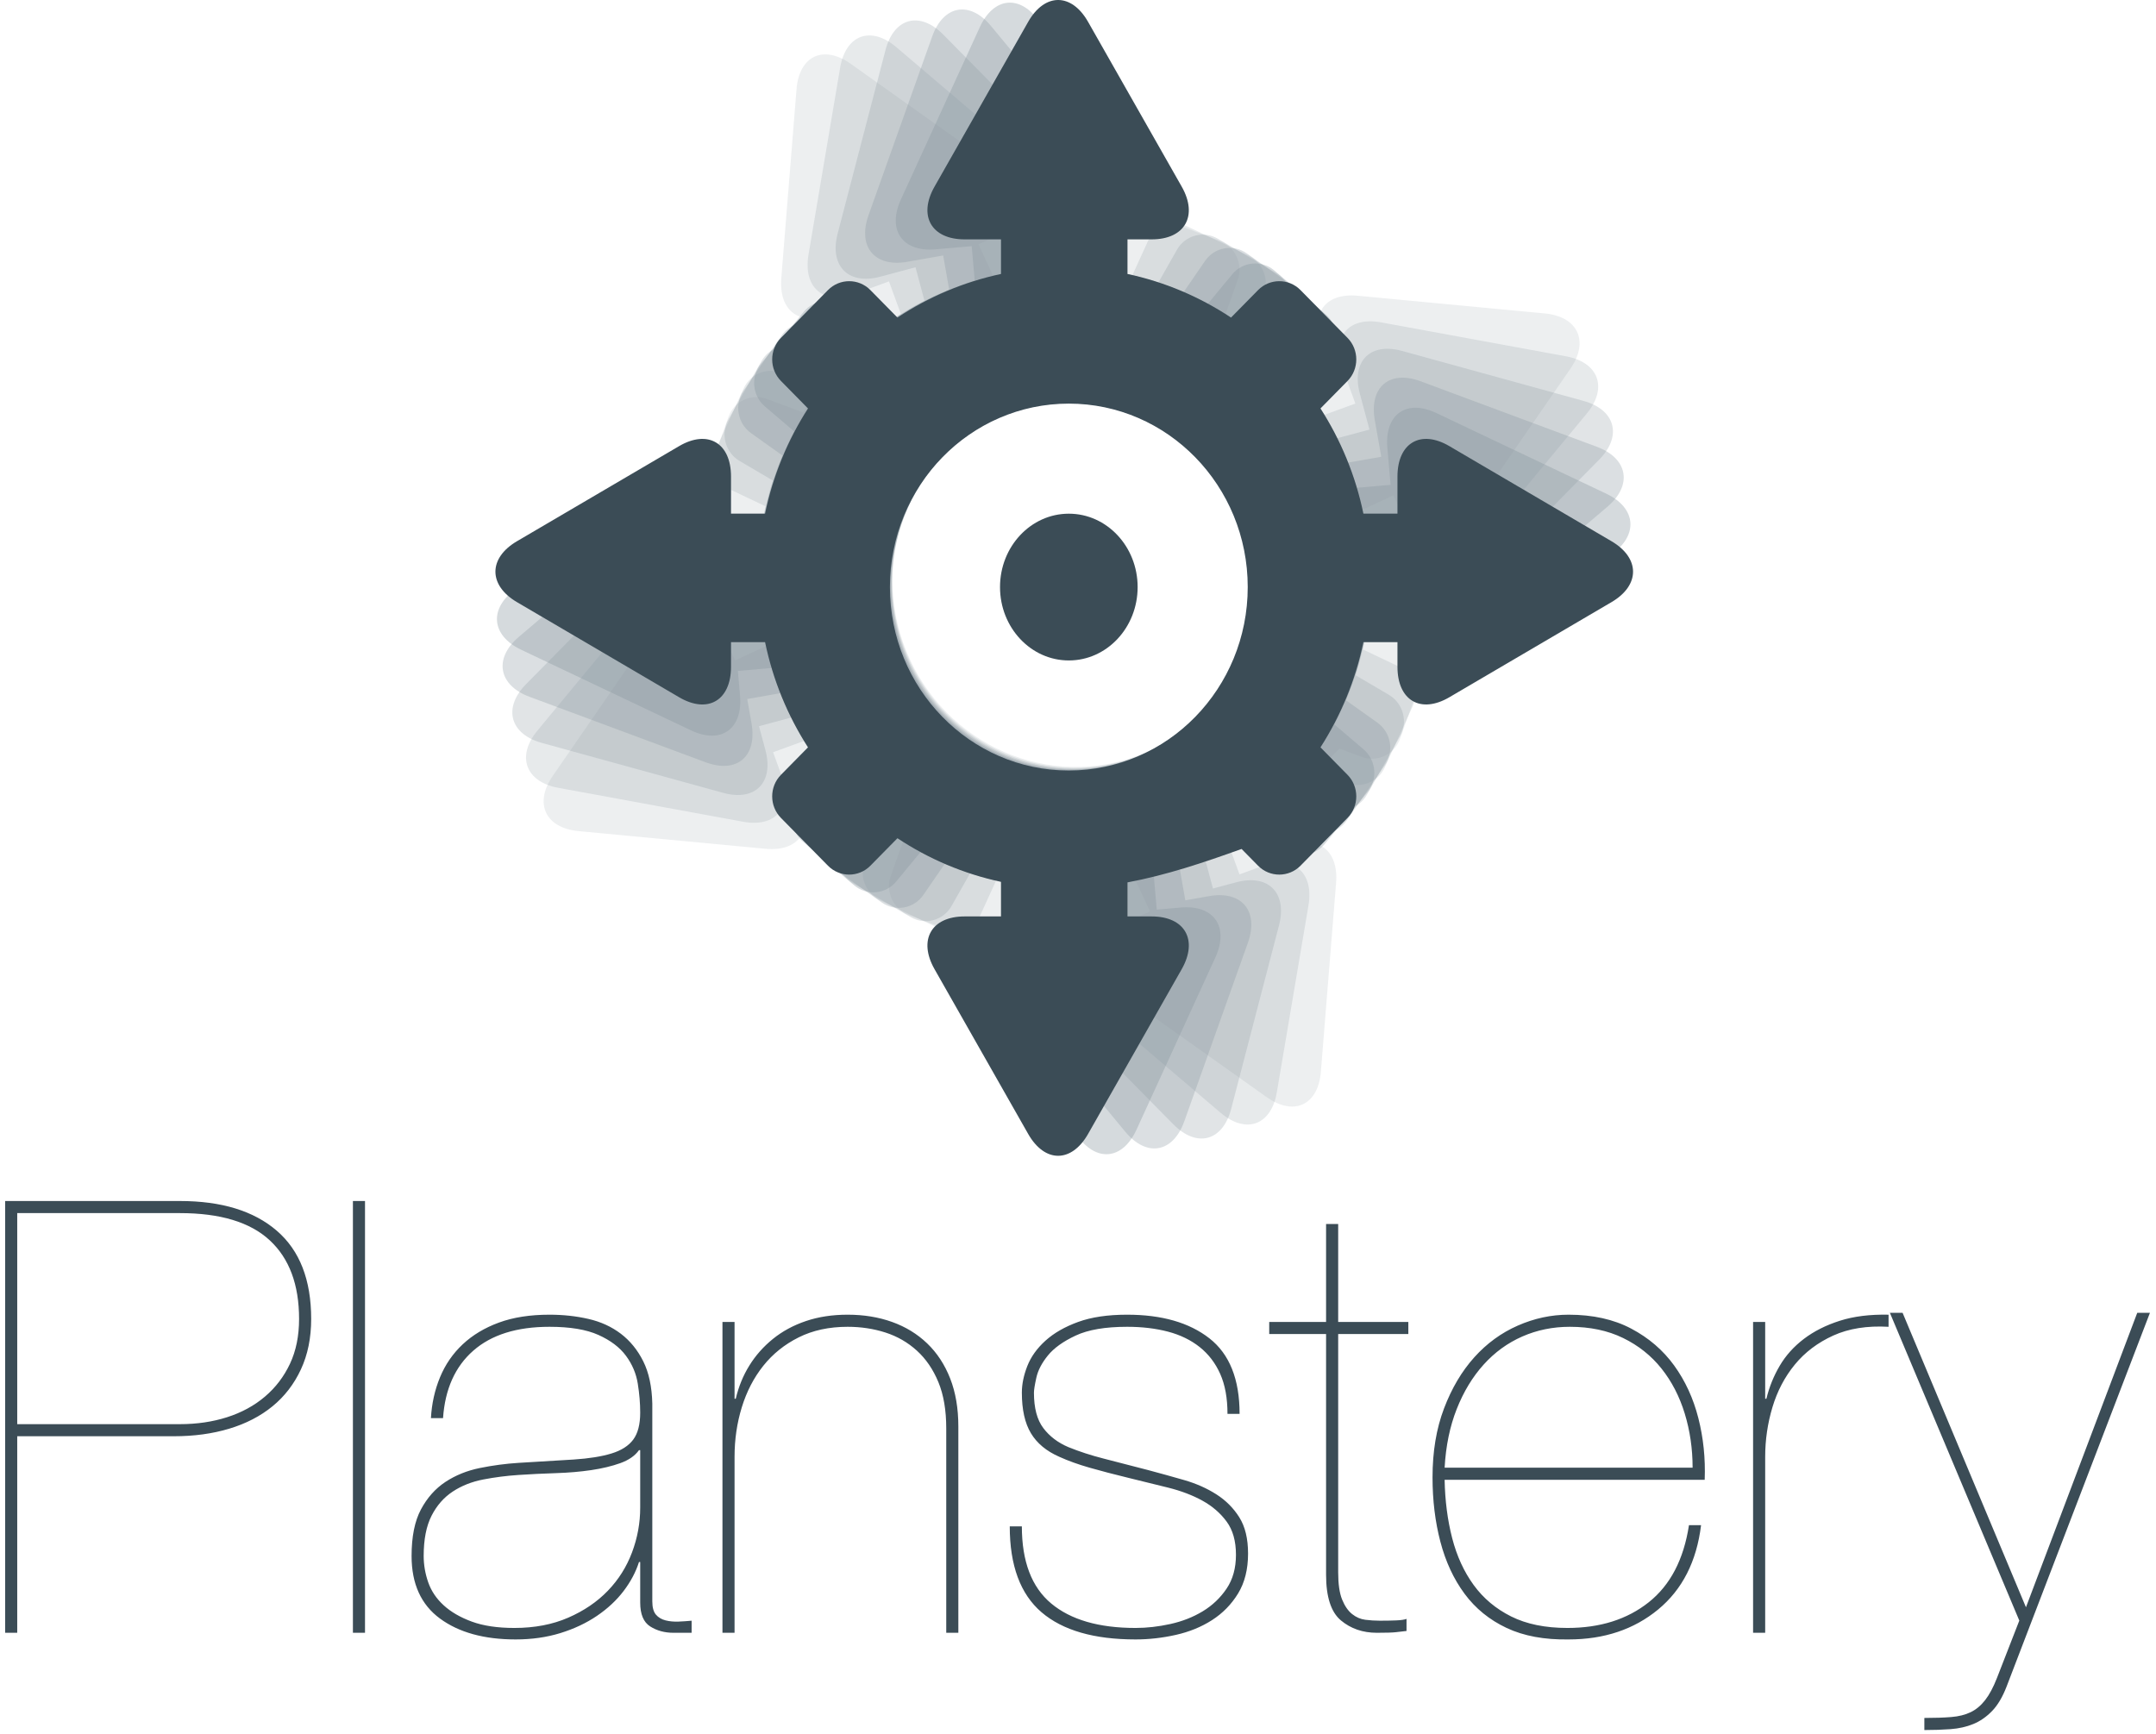<?xml version="1.0" encoding="UTF-8" standalone="no"?>
<svg width="235px" height="189px" viewBox="0 0 235 189" version="1.1" xmlns="http://www.w3.org/2000/svg" xmlns:xlink="http://www.w3.org/1999/xlink" xmlns:sketch="http://www.bohemiancoding.com/sketch/ns">
    <title>logo</title>
    <description>Created with Sketch (http://www.bohemiancoding.com/sketch)</description>
    <defs>
        <path d="M103,84 C103,72.954 94.27,64 83.5,64 C72.73,64 64,72.954 64,84 C64,95.046 72.73,104 83.5,104 C94.27,104 103,95.046 103,84 Z M64.82,111.38 L61.871,114.377 C60.603,115.665 58.526,115.674 57.249,114.377 L52.121,109.166 C50.854,107.878 50.845,105.767 52.121,104.47 L55.07,101.473 C52.862,98.033 51.252,94.159 50.392,90.005 L46.679,90.005 L46.679,92.691 C46.679,96.358 44.158,97.851 41.021,96.01 L23.348,85.642 C20.223,83.809 20.212,80.843 23.348,79.003 L41.021,68.635 C44.146,66.802 46.679,68.275 46.679,71.955 L46.679,75.995 L50.392,75.995 C51.252,71.841 52.862,67.967 55.07,64.527 L52.121,61.53 C50.854,60.242 50.845,58.131 52.121,56.834 L57.249,51.623 C58.517,50.335 60.594,50.326 61.871,51.623 L64.82,54.62 C68.206,52.376 72.018,50.74 76.106,49.867 L76.106,46.094 L72.13,46.094 C68.522,46.094 67.052,43.531 68.863,40.344 L79.067,22.386 C80.871,19.21 83.79,19.199 85.6,22.386 L95.804,40.344 C97.608,43.519 96.159,46.094 92.537,46.094 L89.894,46.094 L89.894,49.867 C93.982,50.74 97.794,52.376 101.18,54.62 L104.129,51.623 C105.397,50.335 107.474,50.326 108.751,51.623 L113.879,56.834 C115.146,58.122 115.155,60.233 113.879,61.53 L110.93,64.527 C113.138,67.967 114.748,71.841 115.608,75.995 L119.321,75.995 L119.321,71.955 C119.321,68.288 121.842,66.795 124.979,68.635 L142.652,79.003 C145.777,80.837 145.788,83.802 142.652,85.642 L124.979,96.01 C121.854,97.844 119.321,96.371 119.321,92.691 L119.321,90.005 L115.608,90.005 C114.748,94.159 113.138,98.033 110.93,101.473 L113.879,104.47 C115.146,105.758 115.155,107.869 113.879,109.166 L108.751,114.377 C107.483,115.665 105.406,115.674 104.129,114.377 L102.331,112.55 C98.183,114.042 94.092,115.416 89.894,116.194 L89.894,119.906 L92.537,119.906 C96.146,119.906 97.615,122.469 95.804,125.656 L85.6,143.614 C83.796,146.79 80.878,146.801 79.067,143.614 L68.863,125.656 C67.059,122.481 68.508,119.906 72.13,119.906 L76.106,119.906 L76.106,116.133 C72.018,115.26 68.206,113.624 64.82,111.38 Z M64.82,111.38" id="path-1"></path>
        <path d="M103,84 C103,72.954 94.27,64 83.5,64 C72.73,64 64,72.954 64,84 C64,95.046 72.73,104 83.5,104 C94.27,104 103,95.046 103,84 Z M64.82,111.38 L61.871,114.377 C60.603,115.665 58.526,115.674 57.249,114.377 L52.121,109.166 C50.854,107.878 50.845,105.767 52.121,104.47 L55.07,101.473 C52.862,98.033 51.252,94.159 50.392,90.005 L46.679,90.005 L46.679,92.691 C46.679,96.358 44.158,97.851 41.021,96.01 L23.348,85.642 C20.223,83.809 20.212,80.843 23.348,79.003 L41.021,68.635 C44.146,66.802 46.679,68.275 46.679,71.955 L46.679,75.995 L50.392,75.995 C51.252,71.841 52.862,67.967 55.07,64.527 L52.121,61.53 C50.854,60.242 50.845,58.131 52.121,56.834 L57.249,51.623 C58.517,50.335 60.594,50.326 61.871,51.623 L64.82,54.62 C68.206,52.376 72.018,50.74 76.106,49.867 L76.106,46.094 L72.13,46.094 C68.522,46.094 67.052,43.531 68.863,40.344 L79.067,22.386 C80.871,19.21 83.79,19.199 85.6,22.386 L95.804,40.344 C97.608,43.519 96.159,46.094 92.537,46.094 L89.894,46.094 L89.894,49.867 C93.982,50.74 97.794,52.376 101.18,54.62 L104.129,51.623 C105.397,50.335 107.474,50.326 108.751,51.623 L113.879,56.834 C115.146,58.122 115.155,60.233 113.879,61.53 L110.93,64.527 C113.138,67.967 114.748,71.841 115.608,75.995 L119.321,75.995 L119.321,71.955 C119.321,68.288 121.842,66.795 124.979,68.635 L142.652,79.003 C145.777,80.837 145.788,83.802 142.652,85.642 L124.979,96.01 C121.854,97.844 119.321,96.371 119.321,92.691 L119.321,90.005 L115.608,90.005 C114.748,94.159 113.138,98.033 110.93,101.473 L113.879,104.47 C115.146,105.758 115.155,107.869 113.879,109.166 L108.751,114.377 C107.483,115.665 105.406,115.674 104.129,114.377 L102.331,112.55 C98.183,114.042 94.092,115.416 89.894,116.194 L89.894,119.906 L92.537,119.906 C96.146,119.906 97.615,122.469 95.804,125.656 L85.6,143.614 C83.796,146.79 80.878,146.801 79.067,143.614 L68.863,125.656 C67.059,122.481 68.508,119.906 72.13,119.906 L76.106,119.906 L76.106,116.133 C72.018,115.26 68.206,113.624 64.82,111.38 Z M64.82,111.38" id="path-2"></path>
        <path d="M103,84 C103,72.954 94.27,64 83.5,64 C72.73,64 64,72.954 64,84 C64,95.046 72.73,104 83.5,104 C94.27,104 103,95.046 103,84 Z M64.82,111.38 L61.871,114.377 C60.603,115.665 58.526,115.674 57.249,114.377 L52.121,109.166 C50.854,107.878 50.845,105.767 52.121,104.47 L55.07,101.473 C52.862,98.033 51.252,94.159 50.392,90.005 L46.679,90.005 L46.679,92.691 C46.679,96.358 44.158,97.851 41.021,96.01 L23.348,85.642 C20.223,83.809 20.212,80.843 23.348,79.003 L41.021,68.635 C44.146,66.802 46.679,68.275 46.679,71.955 L46.679,75.995 L50.392,75.995 C51.252,71.841 52.862,67.967 55.07,64.527 L52.121,61.53 C50.854,60.242 50.845,58.131 52.121,56.834 L57.249,51.623 C58.517,50.335 60.594,50.326 61.871,51.623 L64.82,54.62 C68.206,52.376 72.018,50.74 76.106,49.867 L76.106,46.094 L72.13,46.094 C68.522,46.094 67.052,43.531 68.863,40.344 L79.067,22.386 C80.871,19.21 83.79,19.199 85.6,22.386 L95.804,40.344 C97.608,43.519 96.159,46.094 92.537,46.094 L89.894,46.094 L89.894,49.867 C93.982,50.74 97.794,52.376 101.18,54.62 L104.129,51.623 C105.397,50.335 107.474,50.326 108.751,51.623 L113.879,56.834 C115.146,58.122 115.155,60.233 113.879,61.53 L110.93,64.527 C113.138,67.967 114.748,71.841 115.608,75.995 L119.321,75.995 L119.321,71.955 C119.321,68.288 121.842,66.795 124.979,68.635 L142.652,79.003 C145.777,80.837 145.788,83.802 142.652,85.642 L124.979,96.01 C121.854,97.844 119.321,96.371 119.321,92.691 L119.321,90.005 L115.608,90.005 C114.748,94.159 113.138,98.033 110.93,101.473 L113.879,104.47 C115.146,105.758 115.155,107.869 113.879,109.166 L108.751,114.377 C107.483,115.665 105.406,115.674 104.129,114.377 L102.331,112.55 C98.183,114.042 94.092,115.416 89.894,116.194 L89.894,119.906 L92.537,119.906 C96.146,119.906 97.615,122.469 95.804,125.656 L85.6,143.614 C83.796,146.79 80.878,146.801 79.067,143.614 L68.863,125.656 C67.059,122.481 68.508,119.906 72.13,119.906 L76.106,119.906 L76.106,116.133 C72.018,115.26 68.206,113.624 64.82,111.38 Z M64.82,111.38" id="path-3"></path>
        <path d="M103,84 C103,72.954 94.27,64 83.5,64 C72.73,64 64,72.954 64,84 C64,95.046 72.73,104 83.5,104 C94.27,104 103,95.046 103,84 Z M64.82,111.38 L61.871,114.377 C60.603,115.665 58.526,115.674 57.249,114.377 L52.121,109.166 C50.854,107.878 50.845,105.767 52.121,104.47 L55.07,101.473 C52.862,98.033 51.252,94.159 50.392,90.005 L46.679,90.005 L46.679,92.691 C46.679,96.358 44.158,97.851 41.021,96.01 L23.348,85.642 C20.223,83.809 20.212,80.843 23.348,79.003 L41.021,68.635 C44.146,66.802 46.679,68.275 46.679,71.955 L46.679,75.995 L50.392,75.995 C51.252,71.841 52.862,67.967 55.07,64.527 L52.121,61.53 C50.854,60.242 50.845,58.131 52.121,56.834 L57.249,51.623 C58.517,50.335 60.594,50.326 61.871,51.623 L64.82,54.62 C68.206,52.376 72.018,50.74 76.106,49.867 L76.106,46.094 L72.13,46.094 C68.522,46.094 67.052,43.531 68.863,40.344 L79.067,22.386 C80.871,19.21 83.79,19.199 85.6,22.386 L95.804,40.344 C97.608,43.519 96.159,46.094 92.537,46.094 L89.894,46.094 L89.894,49.867 C93.982,50.74 97.794,52.376 101.18,54.62 L104.129,51.623 C105.397,50.335 107.474,50.326 108.751,51.623 L113.879,56.834 C115.146,58.122 115.155,60.233 113.879,61.53 L110.93,64.527 C113.138,67.967 114.748,71.841 115.608,75.995 L119.321,75.995 L119.321,71.955 C119.321,68.288 121.842,66.795 124.979,68.635 L142.652,79.003 C145.777,80.837 145.788,83.802 142.652,85.642 L124.979,96.01 C121.854,97.844 119.321,96.371 119.321,92.691 L119.321,90.005 L115.608,90.005 C114.748,94.159 113.138,98.033 110.93,101.473 L113.879,104.47 C115.146,105.758 115.155,107.869 113.879,109.166 L108.751,114.377 C107.483,115.665 105.406,115.674 104.129,114.377 L102.331,112.55 C98.183,114.042 94.092,115.416 89.894,116.194 L89.894,119.906 L92.537,119.906 C96.146,119.906 97.615,122.469 95.804,125.656 L85.6,143.614 C83.796,146.79 80.878,146.801 79.067,143.614 L68.863,125.656 C67.059,122.481 68.508,119.906 72.13,119.906 L76.106,119.906 L76.106,116.133 C72.018,115.26 68.206,113.624 64.82,111.38 Z M64.82,111.38" id="path-4"></path>
        <path d="M103,84 C103,72.954 94.27,64 83.5,64 C72.73,64 64,72.954 64,84 C64,95.046 72.73,104 83.5,104 C94.27,104 103,95.046 103,84 Z M64.82,111.38 L61.871,114.377 C60.603,115.665 58.526,115.674 57.249,114.377 L52.121,109.166 C50.854,107.878 50.845,105.767 52.121,104.47 L55.07,101.473 C52.862,98.033 51.252,94.159 50.392,90.005 L46.679,90.005 L46.679,92.691 C46.679,96.358 44.158,97.851 41.021,96.01 L23.348,85.642 C20.223,83.809 20.212,80.843 23.348,79.003 L41.021,68.635 C44.146,66.802 46.679,68.275 46.679,71.955 L46.679,75.995 L50.392,75.995 C51.252,71.841 52.862,67.967 55.07,64.527 L52.121,61.53 C50.854,60.242 50.845,58.131 52.121,56.834 L57.249,51.623 C58.517,50.335 60.594,50.326 61.871,51.623 L64.82,54.62 C68.206,52.376 72.018,50.74 76.106,49.867 L76.106,46.094 L72.13,46.094 C68.522,46.094 67.052,43.531 68.863,40.344 L79.067,22.386 C80.871,19.21 83.79,19.199 85.6,22.386 L95.804,40.344 C97.608,43.519 96.159,46.094 92.537,46.094 L89.894,46.094 L89.894,49.867 C93.982,50.74 97.794,52.376 101.18,54.62 L104.129,51.623 C105.397,50.335 107.474,50.326 108.751,51.623 L113.879,56.834 C115.146,58.122 115.155,60.233 113.879,61.53 L110.93,64.527 C113.138,67.967 114.748,71.841 115.608,75.995 L119.321,75.995 L119.321,71.955 C119.321,68.288 121.842,66.795 124.979,68.635 L142.652,79.003 C145.777,80.837 145.788,83.802 142.652,85.642 L124.979,96.01 C121.854,97.844 119.321,96.371 119.321,92.691 L119.321,90.005 L115.608,90.005 C114.748,94.159 113.138,98.033 110.93,101.473 L113.879,104.47 C115.146,105.758 115.155,107.869 113.879,109.166 L108.751,114.377 C107.483,115.665 105.406,115.674 104.129,114.377 L102.331,112.55 C98.183,114.042 94.092,115.416 89.894,116.194 L89.894,119.906 L92.537,119.906 C96.146,119.906 97.615,122.469 95.804,125.656 L85.6,143.614 C83.796,146.79 80.878,146.801 79.067,143.614 L68.863,125.656 C67.059,122.481 68.508,119.906 72.13,119.906 L76.106,119.906 L76.106,116.133 C72.018,115.26 68.206,113.624 64.82,111.38 Z M64.82,111.38" id="path-5"></path>
        <path d="M103,84 C103,72.954 94.27,64 83.5,64 C72.73,64 64,72.954 64,84 C64,95.046 72.73,104 83.5,104 C94.27,104 103,95.046 103,84 Z M64.82,111.38 L61.871,114.377 C60.603,115.665 58.526,115.674 57.249,114.377 L52.121,109.166 C50.854,107.878 50.845,105.767 52.121,104.47 L55.07,101.473 C52.862,98.033 51.252,94.159 50.392,90.005 L46.679,90.005 L46.679,92.691 C46.679,96.358 44.158,97.851 41.021,96.01 L23.348,85.642 C20.223,83.809 20.212,80.843 23.348,79.003 L41.021,68.635 C44.146,66.802 46.679,68.275 46.679,71.955 L46.679,75.995 L50.392,75.995 C51.252,71.841 52.862,67.967 55.07,64.527 L52.121,61.53 C50.854,60.242 50.845,58.131 52.121,56.834 L57.249,51.623 C58.517,50.335 60.594,50.326 61.871,51.623 L64.82,54.62 C68.206,52.376 72.018,50.74 76.106,49.867 L76.106,46.094 L72.13,46.094 C68.522,46.094 67.052,43.531 68.863,40.344 L79.067,22.386 C80.871,19.21 83.79,19.199 85.6,22.386 L95.804,40.344 C97.608,43.519 96.159,46.094 92.537,46.094 L89.894,46.094 L89.894,49.867 C93.982,50.74 97.794,52.376 101.18,54.62 L104.129,51.623 C105.397,50.335 107.474,50.326 108.751,51.623 L113.879,56.834 C115.146,58.122 115.155,60.233 113.879,61.53 L110.93,64.527 C113.138,67.967 114.748,71.841 115.608,75.995 L119.321,75.995 L119.321,71.955 C119.321,68.288 121.842,66.795 124.979,68.635 L142.652,79.003 C145.777,80.837 145.788,83.802 142.652,85.642 L124.979,96.01 C121.854,97.844 119.321,96.371 119.321,92.691 L119.321,90.005 L115.608,90.005 C114.748,94.159 113.138,98.033 110.93,101.473 L113.879,104.47 C115.146,105.758 115.155,107.869 113.879,109.166 L108.751,114.377 C107.483,115.665 105.406,115.674 104.129,114.377 L102.331,112.55 C98.183,114.042 94.092,115.416 89.894,116.194 L89.894,119.906 L92.537,119.906 C96.146,119.906 97.615,122.469 95.804,125.656 L85.6,143.614 C83.796,146.79 80.878,146.801 79.067,143.614 L68.863,125.656 C67.059,122.481 68.508,119.906 72.13,119.906 L76.106,119.906 L76.106,116.133 C72.018,115.26 68.206,113.624 64.82,111.38 Z M64.82,111.38" id="path-6"></path>
    </defs>
    <g id="google" stroke="none" stroke-width="1" fill="none" fill-rule="evenodd" sketch:type="MSPage">
        <g id="Artboard-1" sketch:type="MSArtboardGroup" transform="translate(-268, -159)">
            <g id="Group" sketch:type="MSLayerGroup" transform="translate(268, 139)">
                <g id="Logo" transform="translate(33, 0)">
                    <g id="Group">
                        <g id="Path" opacity="0.15">
                            <use fill="#86959D" fill-rule="evenodd" sketch:type="MSShapeGroup" transform="translate(83, 83) rotate(-25) translate(-83, -83) " xlink:href="#path-1"></use>
                            <use fill="none" xlink:href="#path-1"></use>
                            <use fill="none" xlink:href="#path-1"></use>
                        </g>
                        <g id="Path" opacity="0.2">
                            <use fill="#86959D" fill-rule="evenodd" sketch:type="MSShapeGroup" transform="translate(83, 83) rotate(-20) translate(-83, -83) " xlink:href="#path-2"></use>
                            <use fill="none" xlink:href="#path-2"></use>
                            <use fill="none" xlink:href="#path-2"></use>
                        </g>
                        <g id="Path" opacity="0.25">
                            <use fill="#86959D" fill-rule="evenodd" sketch:type="MSShapeGroup" transform="translate(83, 83) rotate(-15) translate(-83, -83) " xlink:href="#path-3"></use>
                            <use fill="none" xlink:href="#path-3"></use>
                            <use fill="none" xlink:href="#path-3"></use>
                        </g>
                        <g id="Path" opacity="0.3">
                            <use fill="#86959D" fill-rule="evenodd" sketch:type="MSShapeGroup" transform="translate(83, 83) rotate(-10) translate(-83, -83) " xlink:href="#path-4"></use>
                            <use fill="none" xlink:href="#path-4"></use>
                            <use fill="none" xlink:href="#path-4"></use>
                        </g>
                        <g id="Path" opacity="0.35">
                            <use fill="#86959D" fill-rule="evenodd" sketch:type="MSShapeGroup" transform="translate(83, 83) rotate(-5) translate(-83, -83) " xlink:href="#path-5"></use>
                            <use fill="none" xlink:href="#path-5"></use>
                            <use fill="none" xlink:href="#path-5"></use>
                        </g>
                    </g>
                    <g id="Path">
                        <use fill="none" sketch:type="MSShapeGroup" xlink:href="#path-6"></use>
                        <use fill="none" xlink:href="#path-6"></use>
                        <use fill="#3B4C56" fill-rule="evenodd" xlink:href="#path-6"></use>
                    </g>
                    <path d="M76,84 C76,79.582 79.358,76 83.5,76 C87.642,76 91,79.582 91,84 C91,88.418 87.642,92 83.5,92 C79.358,92 76,88.418 76,84 Z M76,84" id="Path" fill="#3B4C56" sketch:type="MSShapeGroup"></path>
                </g>
                <g transform="translate(0, 150)" id="Planstery" fill="#3B4C56" sketch:type="MSShapeGroup">
                    <path d="M1.878,48 L1.878,26.574 L18.953,26.574 C21.151,26.574 23.161,26.3 24.985,25.75 C26.809,25.201 28.38,24.388 29.699,23.311 C31.017,22.234 32.05,20.894 32.797,19.29 C33.544,17.685 33.918,15.851 33.918,13.785 C33.918,9.522 32.665,6.313 30.16,4.16 C27.655,2.006 24.139,0.93 19.612,0.93 L0.56,0.93 L0.56,48 L1.878,48 Z M1.878,25.256 L1.878,2.248 L19.612,2.248 C24.007,2.248 27.271,3.237 29.402,5.215 C31.534,7.192 32.599,10.049 32.599,13.785 C32.599,15.631 32.27,17.257 31.611,18.663 C30.951,20.07 30.039,21.267 28.875,22.256 C27.71,23.245 26.337,23.992 24.754,24.498 C23.172,25.003 21.458,25.256 19.612,25.256 L1.878,25.256 Z M38.467,0.93 L38.467,48 L39.785,48 L39.785,0.93 L38.467,0.93 Z M46.971,24.597 L48.29,24.597 C48.509,21.432 49.608,18.982 51.586,17.246 C53.564,15.51 56.332,14.642 59.892,14.642 C62.134,14.642 63.914,14.939 65.232,15.532 C66.551,16.125 67.551,16.883 68.232,17.806 C68.913,18.729 69.342,19.74 69.517,20.839 C69.693,21.938 69.781,22.992 69.781,24.003 C69.781,25.278 69.528,26.256 69.023,26.937 C68.518,27.618 67.727,28.124 66.65,28.453 C65.573,28.783 64.2,29.003 62.529,29.112 C60.859,29.222 58.86,29.343 56.53,29.475 C55.124,29.563 53.717,29.75 52.311,30.035 C50.905,30.321 49.652,30.827 48.553,31.552 C47.455,32.277 46.565,33.277 45.883,34.551 C45.202,35.826 44.862,37.518 44.862,39.628 C44.862,42.66 45.894,44.934 47.96,46.451 C50.026,47.967 52.773,48.725 56.201,48.725 C57.959,48.725 59.585,48.494 61.079,48.033 C62.573,47.571 63.903,46.945 65.068,46.154 C66.232,45.363 67.199,44.462 67.968,43.451 C68.737,42.44 69.298,41.386 69.649,40.287 L69.781,40.287 L69.781,44.704 C69.781,45.978 70.144,46.846 70.869,47.308 C71.594,47.769 72.44,48 73.407,48 L75.385,48 L75.385,46.682 C74.945,46.725 74.473,46.758 73.967,46.78 C73.462,46.802 72.99,46.758 72.55,46.649 C72.111,46.539 71.759,46.33 71.495,46.022 C71.232,45.715 71.1,45.231 71.1,44.572 L71.1,23.014 C71.056,21.169 70.726,19.63 70.111,18.4 C69.496,17.169 68.682,16.169 67.672,15.4 C66.661,14.631 65.485,14.093 64.145,13.785 C62.804,13.477 61.387,13.323 59.892,13.323 C57.783,13.323 55.948,13.609 54.388,14.18 C52.827,14.752 51.509,15.543 50.432,16.554 C49.355,17.565 48.531,18.762 47.96,20.147 C47.389,21.531 47.059,23.014 46.971,24.597 C46.971,24.597 47.059,23.014 46.971,24.597 Z M69.781,28.091 L69.781,34.354 C69.781,36.024 69.485,37.65 68.891,39.232 C68.298,40.814 67.419,42.21 66.254,43.418 C65.09,44.627 63.65,45.605 61.936,46.352 C60.222,47.099 58.266,47.473 56.069,47.473 C54.223,47.473 52.674,47.242 51.421,46.78 C50.169,46.319 49.147,45.726 48.356,45 C47.564,44.275 47.004,43.44 46.674,42.495 C46.345,41.55 46.18,40.594 46.18,39.628 C46.18,37.826 46.466,36.364 47.037,35.244 C47.608,34.123 48.378,33.244 49.344,32.607 C50.311,31.969 51.421,31.53 52.674,31.288 C53.926,31.046 55.212,30.881 56.53,30.794 C57.849,30.706 59.2,30.64 60.585,30.596 C61.969,30.552 63.255,30.442 64.441,30.266 C65.628,30.09 66.683,29.838 67.606,29.508 C68.529,29.178 69.21,28.706 69.649,28.091 C69.649,28.091 69.21,28.706 69.649,28.091 L69.781,28.091 Z M78.747,14.115 L78.747,48 L80.065,48 L80.065,28.816 C80.065,26.926 80.329,25.124 80.857,23.41 C81.384,21.696 82.164,20.191 83.197,18.894 C84.23,17.598 85.515,16.565 87.054,15.796 C88.592,15.027 90.372,14.642 92.393,14.642 C93.844,14.642 95.217,14.851 96.514,15.268 C97.81,15.686 98.953,16.345 99.942,17.246 C100.931,18.147 101.711,19.29 102.282,20.674 C102.854,22.059 103.139,23.74 103.139,25.717 L103.139,48 L104.458,48 L104.458,25.52 C104.458,23.542 104.161,21.795 103.568,20.279 C102.974,18.762 102.139,17.488 101.063,16.455 C99.986,15.422 98.711,14.642 97.239,14.115 C95.767,13.587 94.151,13.323 92.393,13.323 C90.723,13.323 89.207,13.554 87.845,14.016 C86.482,14.477 85.285,15.125 84.252,15.96 C83.219,16.796 82.362,17.762 81.681,18.861 C80.999,19.96 80.505,21.169 80.197,22.487 L80.065,22.487 L80.065,14.115 L78.747,14.115 Z M133.794,24.135 L135.113,24.135 C135.113,20.355 134.014,17.609 131.817,15.895 C129.619,14.18 126.631,13.323 122.851,13.323 C120.741,13.323 118.961,13.587 117.511,14.115 C116.061,14.642 114.874,15.323 113.951,16.158 C113.028,16.993 112.369,17.916 111.973,18.927 C111.578,19.938 111.38,20.905 111.38,21.828 C111.38,23.674 111.709,25.146 112.369,26.245 C113.028,27.344 114.061,28.201 115.467,28.816 C116.434,29.255 117.533,29.651 118.763,30.002 C119.994,30.354 121.422,30.728 123.049,31.123 C124.499,31.475 125.927,31.826 127.334,32.178 C128.74,32.53 129.982,33.002 131.058,33.595 C132.135,34.189 133.014,34.947 133.695,35.87 C134.377,36.793 134.717,38.001 134.717,39.496 C134.717,40.946 134.377,42.177 133.695,43.187 C133.014,44.198 132.146,45.022 131.091,45.66 C130.037,46.297 128.861,46.758 127.564,47.044 C126.268,47.33 125.004,47.473 123.774,47.473 C119.774,47.473 116.709,46.583 114.577,44.803 C112.446,43.023 111.38,40.221 111.38,36.397 L110.061,36.397 C110.061,40.66 111.215,43.781 113.522,45.759 C115.83,47.736 119.247,48.725 123.774,48.725 C125.224,48.725 126.685,48.56 128.158,48.231 C129.63,47.901 130.949,47.363 132.113,46.616 C133.278,45.868 134.223,44.902 134.948,43.715 C135.673,42.528 136.036,41.078 136.036,39.364 C136.036,37.738 135.717,36.419 135.08,35.408 C134.443,34.397 133.608,33.562 132.575,32.903 C131.542,32.244 130.377,31.728 129.081,31.354 C127.784,30.98 126.477,30.618 125.158,30.266 C123.312,29.783 121.697,29.365 120.313,29.014 C118.928,28.662 117.643,28.244 116.456,27.761 C115.313,27.278 114.401,26.585 113.72,25.684 C113.039,24.783 112.698,23.498 112.698,21.828 C112.698,21.52 112.786,20.971 112.962,20.18 C113.138,19.389 113.555,18.586 114.215,17.773 C114.874,16.96 115.885,16.235 117.247,15.598 C118.61,14.961 120.478,14.642 122.851,14.642 C124.477,14.642 125.96,14.818 127.301,15.169 C128.641,15.521 129.795,16.081 130.762,16.85 C131.729,17.62 132.476,18.597 133.003,19.784 C133.531,20.971 133.794,22.421 133.794,24.135 C133.794,24.135 133.794,22.421 133.794,24.135 Z M145.859,15.433 L153.506,15.433 L153.506,14.115 L145.859,14.115 L145.859,3.435 L144.54,3.435 L144.54,14.115 L138.343,14.115 L138.343,15.433 L144.54,15.433 L144.54,41.671 C144.54,44.088 145.079,45.748 146.155,46.649 C147.232,47.55 148.54,48 150.078,48 C151.089,48 151.781,47.978 152.154,47.934 C152.528,47.89 152.913,47.846 153.308,47.802 L153.308,46.484 C153.088,46.572 152.715,46.627 152.187,46.649 C151.66,46.671 151.067,46.682 150.407,46.682 C149.88,46.682 149.353,46.649 148.825,46.583 C148.298,46.517 147.814,46.308 147.375,45.956 C146.935,45.605 146.573,45.077 146.287,44.374 C146.001,43.671 145.859,42.682 145.859,41.408 C145.859,41.408 145.859,42.682 145.859,41.408 L145.859,15.433 Z M157.461,31.321 L185.809,31.321 C185.897,28.992 185.666,26.75 185.117,24.597 C184.568,22.443 183.689,20.531 182.48,18.861 C181.271,17.191 179.711,15.851 177.799,14.84 C175.887,13.829 173.613,13.323 170.976,13.323 C169.086,13.323 167.24,13.719 165.438,14.51 C163.636,15.301 162.054,16.455 160.692,17.971 C159.329,19.487 158.231,21.344 157.396,23.542 C156.56,25.739 156.143,28.244 156.143,31.057 C156.143,33.562 156.429,35.903 157,38.078 C157.571,40.254 158.45,42.144 159.637,43.748 C160.824,45.352 162.351,46.594 164.219,47.473 C166.087,48.352 168.339,48.769 170.976,48.725 C174.844,48.725 178.096,47.637 180.733,45.462 C183.37,43.286 184.93,40.221 185.414,36.265 L184.095,36.265 C183.524,40.001 182.062,42.803 179.711,44.671 C177.36,46.539 174.404,47.473 170.844,47.473 C168.427,47.473 166.383,47.055 164.713,46.22 C163.043,45.385 161.681,44.242 160.626,42.792 C159.571,41.342 158.791,39.639 158.285,37.683 C157.78,35.727 157.505,33.606 157.461,31.321 C157.461,31.321 157.505,33.606 157.461,31.321 Z M184.491,30.002 L157.461,30.002 C157.593,27.629 158.033,25.498 158.78,23.608 C159.527,21.718 160.505,20.103 161.714,18.762 C162.922,17.422 164.329,16.4 165.933,15.697 C167.537,14.994 169.262,14.642 171.108,14.642 C173.305,14.642 175.239,15.048 176.909,15.862 C178.579,16.675 179.975,17.784 181.096,19.191 C182.216,20.597 183.062,22.234 183.634,24.102 C184.205,25.97 184.491,27.937 184.491,30.002 C184.491,30.002 184.491,27.937 184.491,30.002 Z M192.402,48 L192.402,28.816 C192.402,26.97 192.665,25.168 193.193,23.41 C193.72,21.652 194.533,20.103 195.632,18.762 C196.731,17.422 198.126,16.367 199.818,15.598 C201.51,14.829 203.521,14.51 205.85,14.642 L205.85,13.323 C203.829,13.28 202.06,13.499 200.543,13.983 C199.027,14.466 197.72,15.125 196.621,15.96 C195.522,16.796 194.643,17.773 193.984,18.894 C193.325,20.015 192.841,21.212 192.534,22.487 L192.402,22.487 L192.402,14.115 L191.083,14.115 L191.083,48 L192.402,48 Z M232.957,13.115 L220.826,45.22 L207.378,13.115 L205.993,13.115 L220.101,46.67 L217.662,52.933 C217.267,53.944 216.838,54.746 216.377,55.34 C215.915,55.933 215.388,56.372 214.794,56.658 C214.201,56.944 213.498,57.119 212.685,57.185 C211.872,57.251 210.894,57.284 209.751,57.284 L209.751,58.603 C210.762,58.603 211.718,58.57 212.619,58.504 C213.52,58.438 214.344,58.251 215.091,57.944 C215.838,57.636 216.519,57.163 217.135,56.526 C217.75,55.889 218.277,54.999 218.717,53.856 L234.341,13.115 L232.957,13.115 Z M232.957,13.115"></path>
                </g>
            </g>
        </g>
    </g>
</svg>